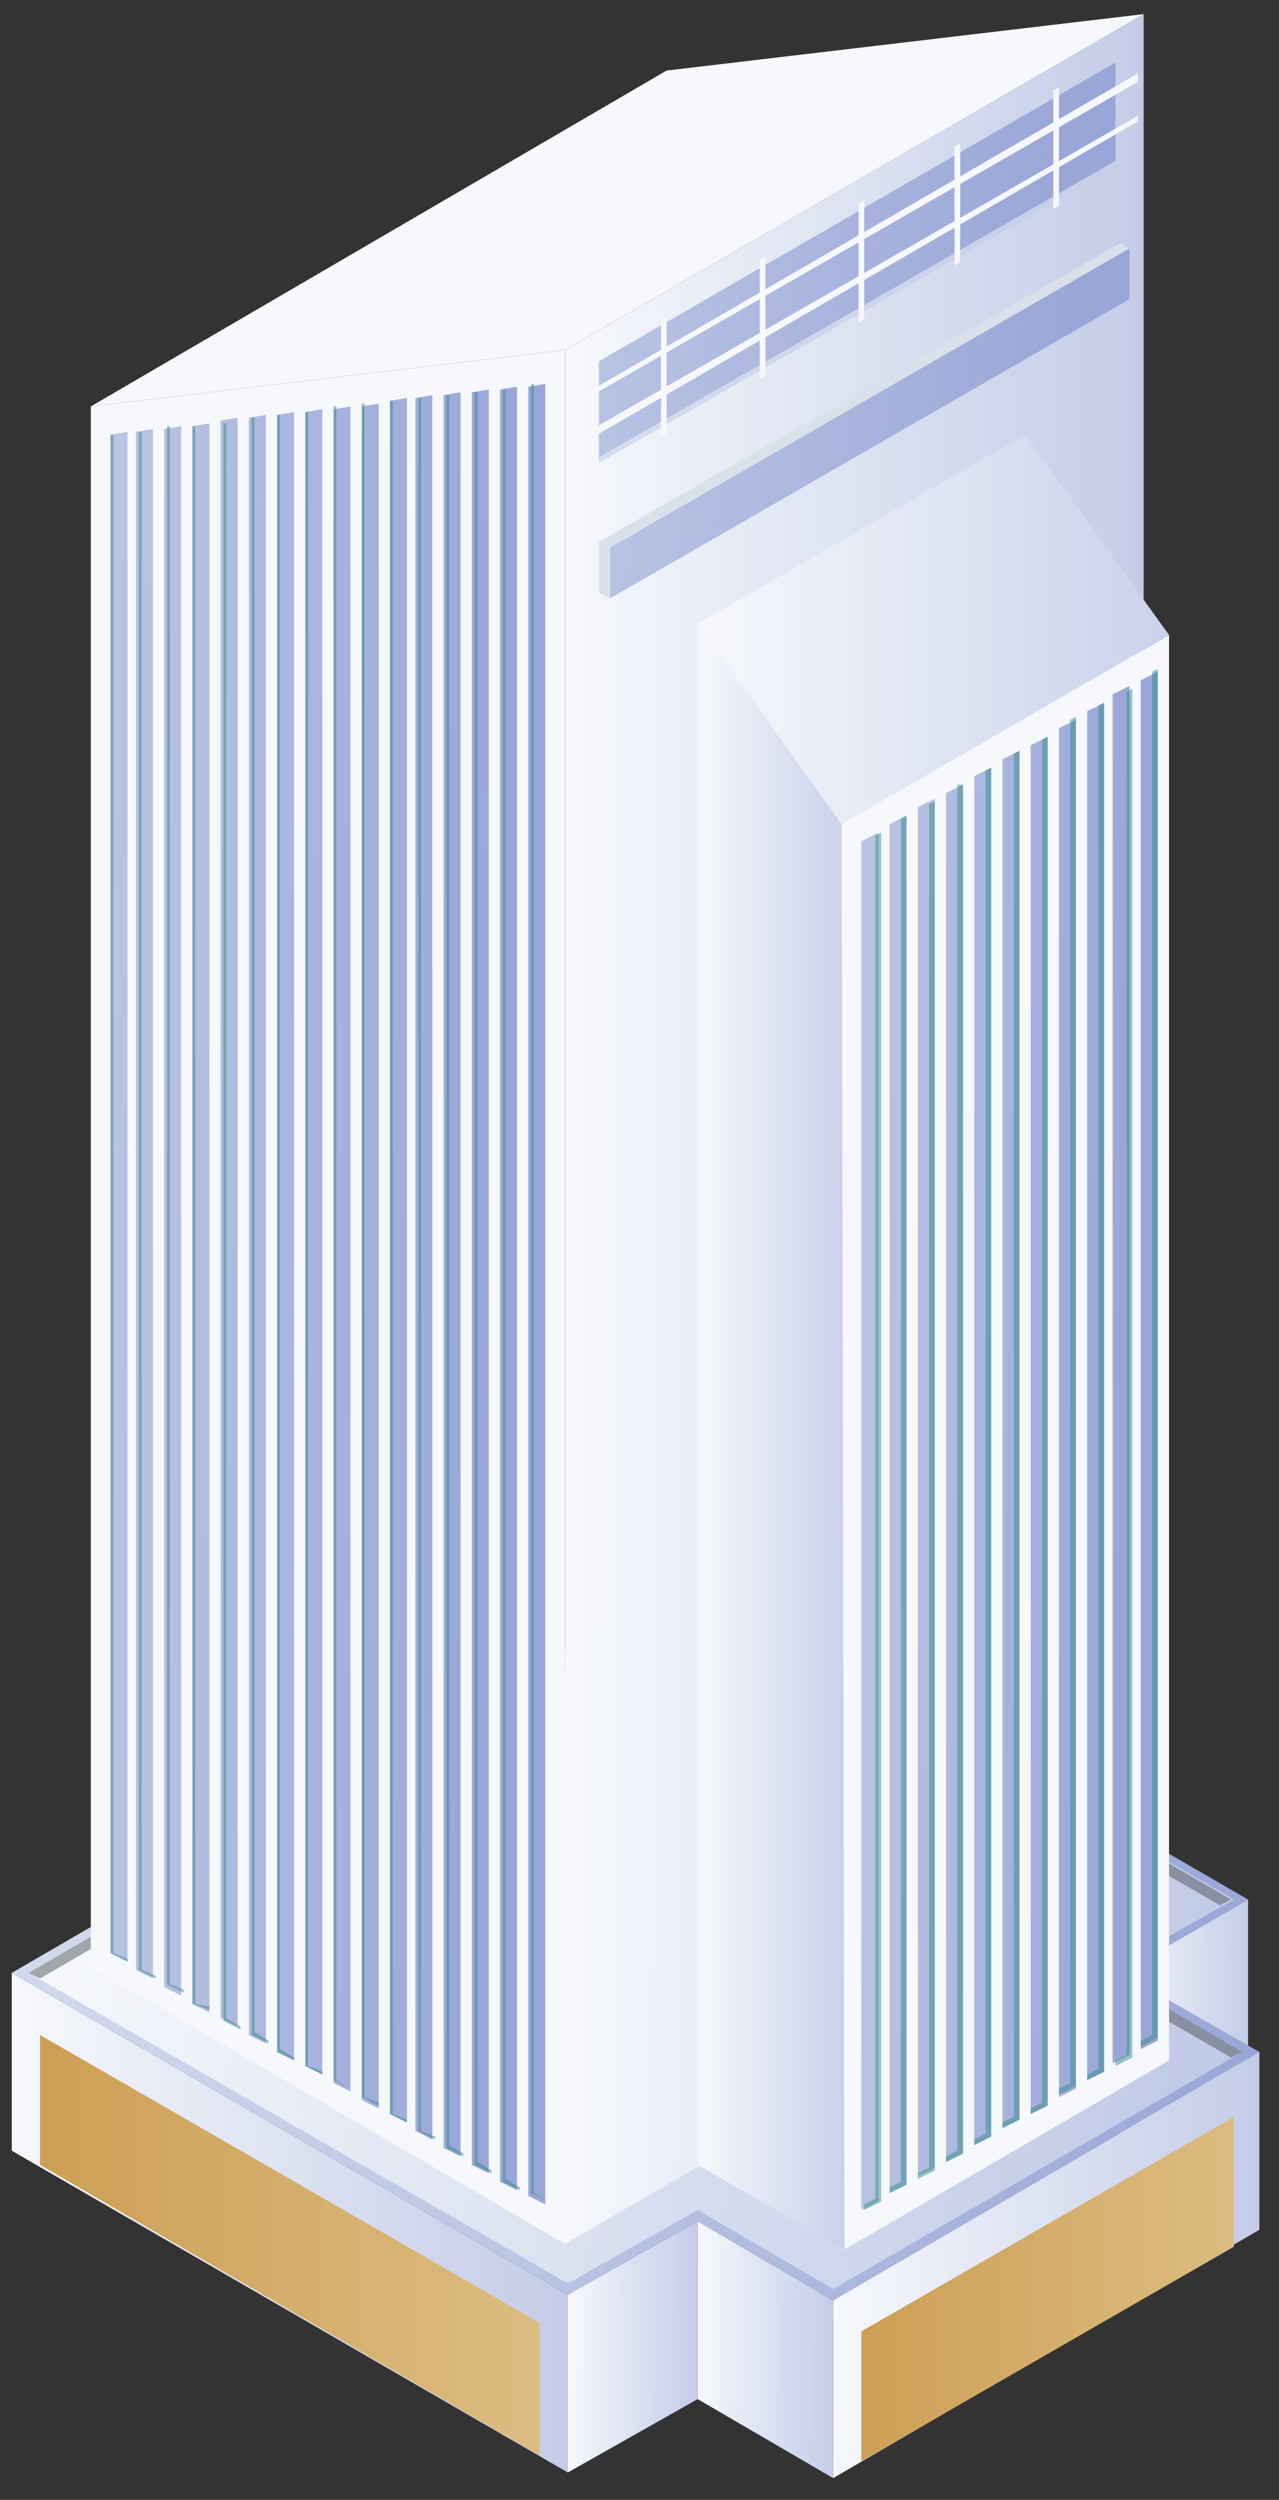 <svg width="64" height="125" viewBox="0 0 64 125" fill="none" xmlns="http://www.w3.org/2000/svg">
<rect x="0" y="0" width="64" height="125" fill="#333333" stroke="none"/>
<path d="M62.453 94.98L56.097 98.649V107.54L62.453 103.871V94.98Z" fill="url(#paint0_linear)"/>
<path d="M34.911 111.069L28.414 114.738V123.629L34.911 119.96V111.069Z" fill="url(#paint1_linear)"/>
<path d="M0.589 98.649V107.54L28.414 123.629V114.738L0.589 98.649Z" fill="url(#paint2_linear)"/>
<path d="M34.911 111.069V119.96L41.69 123.911V115.02L34.911 111.069Z" fill="url(#paint3_linear)"/>
<path d="M63.018 102.601L41.69 115.02V123.911L63.018 111.492V102.601Z" fill="url(#paint4_linear)"/>
<path d="M56.097 98.649L62.453 94.98L34.628 78.891L0.589 98.649L28.414 114.738L34.911 111.069L41.69 115.02L63.018 102.601L56.097 98.649Z" fill="url(#paint5_linear)"/>
<path d="M34.911 110.504L28.414 114.174L1.437 98.649L34.629 79.315L61.747 94.98L55.25 98.649L62.17 102.601L41.691 114.456L34.911 110.504Z" fill="url(#paint6_linear)"/>
<path opacity="0.5" fill-rule="evenodd" clip-rule="evenodd" d="M1.437 98.649L2.002 98.931L34.487 80.02L61.041 95.262L61.605 94.98L34.629 79.314L1.437 98.649ZM55.25 99.214L55.815 98.931L62.17 102.601L61.605 102.883L55.25 99.214Z" fill="#4F565B"/>
<path d="M28.273 17.5V112.198L57.227 95.403V0.706L28.273 17.5Z" fill="url(#paint7_linear)"/>
<path d="M33.357 3.528L4.544 20.323L28.272 17.5L57.227 0.706L33.357 3.528Z" fill="#F6F8FB"/>
<path d="M28.272 17.5L4.544 20.323V98.367L28.272 112.198V17.5Z" fill="#F6F8FB"/>
<path fill-rule="evenodd" clip-rule="evenodd" d="M26.436 109.798V19.335L27.284 19.194V110.222L26.436 109.798ZM25.024 109.093V19.476L25.871 19.335V109.516L25.024 109.093ZM16.691 20.464V104.153L17.538 104.577V20.323L16.691 20.464ZM15.278 20.605V103.307L16.126 103.73V20.464L15.278 20.605ZM13.866 20.746V102.601L14.713 103.024V20.605L13.866 20.746ZM11.041 100.907V21.028L11.889 20.887V101.331L11.041 100.907ZM10.476 100.625V21.169L9.629 21.311V100.202L10.476 100.625ZM8.216 99.355V21.452L9.064 21.311V99.778L8.216 99.355ZM6.804 98.508V21.593L7.651 21.452V98.931L6.804 98.508ZM5.533 21.734V97.661L6.38 98.085V21.593L5.533 21.734ZM12.454 101.754V20.887L13.301 20.746V102.177L12.454 101.754ZM22.199 19.758V107.399L23.047 107.823V19.617L22.199 19.758ZM23.611 19.617V108.246L24.459 108.669V19.476L23.611 19.617ZM18.103 105V20.323L18.951 20.181V105.423L18.103 105ZM19.515 20.04V105.706L20.363 106.129V19.899L19.515 20.04ZM20.787 106.552V19.899L21.634 19.758V106.976L20.787 106.552Z" fill="url(#paint8_linear)"/>
<path opacity="0.5" fill-rule="evenodd" clip-rule="evenodd" d="M26.719 19.194V109.657L27.425 110.081L26.578 109.657V19.194H26.719ZM25.306 108.952V19.476H25.165V109.093L26.013 109.516V109.375L25.306 108.952ZM15.419 20.605V103.307L16.126 103.589V103.73L15.278 103.307V20.605H15.419ZM12.736 101.613V20.887H12.595V101.754L13.442 102.177V102.036L12.736 101.613ZM11.324 21.169V100.907L12.03 101.331V101.472L11.182 101.048V21.169H11.324ZM10.476 100.484V100.343L9.77 100.202V21.311H9.629V100.202L10.476 100.484ZM8.499 21.311V99.214L9.205 99.496V99.637L8.358 99.214V21.311H8.499ZM5.674 97.661V21.734H5.533V97.661L6.38 98.085V97.944L5.674 97.661ZM7.086 98.508V21.593H6.945V98.508L7.793 98.931V98.79L7.086 98.508ZM14.007 20.746V102.46L14.713 102.883V103.024L13.866 102.601V20.746H14.007ZM23.894 19.617V108.105L24.6 108.528V108.669L23.753 108.246V19.617H23.894ZM16.832 104.012V20.323H16.691V104.012L17.538 104.436L16.832 104.012ZM22.482 107.258V19.758H22.34V107.399L23.188 107.823V107.682L22.482 107.258ZM18.244 20.181V104.859L18.951 105.141V105.282L18.103 104.859V20.181H18.244ZM21.069 106.552V19.899H20.928V106.552L21.775 106.976V106.835L21.069 106.552ZM19.657 20.04V105.706L20.363 105.988V106.129L19.515 105.706V20.04H19.657Z" fill="#378C8C"/>
<path d="M34.911 31.189L51.294 21.734L58.498 31.754L42.114 41.21L34.911 31.189Z" fill="url(#paint9_linear)"/>
<path d="M42.114 41.21L58.498 31.754V103.024L42.255 112.48L42.114 41.21Z" fill="#F6F8FB"/>
<path d="M34.911 31.19L42.114 41.21L42.255 112.48L34.911 108.246V31.19Z" fill="url(#paint10_linear)"/>
<path fill-rule="evenodd" clip-rule="evenodd" d="M57.085 34.012V102.46L57.933 102.036V33.589L57.085 34.012ZM49.6 38.387V106.835L48.752 107.258V38.81L49.6 38.387ZM45.927 40.363V108.81L46.775 108.387V39.939L45.927 40.363ZM47.34 108.105V39.657L48.187 39.234V107.681L47.34 108.105ZM43.102 42.056V110.504L43.95 110.081V41.633L43.102 42.056ZM44.515 109.657V41.21L45.362 40.786V109.234L44.515 109.657ZM50.165 106.411V37.964L51.012 37.54V105.988L50.165 106.411ZM54.402 35.564V104.012L55.249 103.589V35.141L54.402 35.564ZM55.673 103.165V34.718L56.52 34.294V102.742L55.673 103.165ZM52.989 36.411V104.859L53.837 104.435V35.988L52.989 36.411ZM51.577 105.706V37.258L52.424 36.835V105.282L51.577 105.706Z" fill="url(#paint11_linear)"/>
<path opacity="0.5" fill-rule="evenodd" clip-rule="evenodd" d="M57.65 101.754V33.589L57.933 33.447V101.895L57.085 102.318V102.036L57.65 101.754ZM50.729 105.847L50.164 106.129V106.411L51.012 105.988V37.54L50.729 37.681V105.847ZM49.317 38.528L49.599 38.387V106.835L48.752 107.258V106.976L49.317 106.693V38.528ZM47.905 39.234V107.54L47.34 107.823V108.105L48.187 107.681V39.234H47.905ZM44.515 109.375L45.08 109.093V40.927L45.362 40.786V109.234L44.515 109.657V109.375ZM43.809 109.939L43.244 110.222V110.504L44.091 110.081V41.633L43.809 41.774V109.939ZM45.927 108.669L46.492 108.387V40.222L46.775 40.081V108.528L45.927 108.952V108.669ZM56.379 102.742L55.814 103.024V103.306L56.661 102.883V34.435L56.379 34.577V102.742ZM53.554 104.153V35.988L53.837 35.847V104.294L52.989 104.718V104.435L53.554 104.153ZM52.142 105.141L51.577 105.423V105.706L52.424 105.282V36.835L52.142 36.976V105.141ZM54.967 103.448V35.282L55.249 35.141V103.589L54.402 104.012V103.73L54.967 103.448Z" fill="#378C8C"/>
<path d="M30.532 27.379L29.967 27.097V29.637L30.532 29.919V27.379Z" fill="#DAE1EA"/>
<path d="M56.097 12.137L29.967 27.097L30.532 27.379L56.52 12.419L56.097 12.137Z" fill="#DAE1EA"/>
<path d="M30.532 27.379V29.919L56.52 14.96V12.419L30.532 27.379Z" fill="url(#paint12_linear)"/>
<path d="M29.967 18.064V23.145L56.097 8.185V2.964L29.967 18.064Z" fill="url(#paint13_linear)"/>
<path opacity="0.5" d="M55.814 3.105V8.044L29.967 22.863V23.145L56.097 8.185V2.964L55.814 3.105Z" fill="#F6F8FB"/>
<path fill-rule="evenodd" clip-rule="evenodd" d="M52.707 4.516L52.99 4.375V10.302L52.707 10.444V4.516ZM48.046 7.198L47.764 7.339V13.266L48.046 13.125V7.198ZM42.962 10.161L43.244 10.02V15.948L42.962 16.089V10.161ZM38.301 12.843L38.018 12.984V18.911L38.301 18.77V12.843ZM33.357 21.734L33.075 21.875V15.948L33.357 15.806V21.734Z" fill="#F6F8FB"/>
<path d="M56.944 3.669L29.402 19.617V19.899L56.944 4.093V3.669Z" fill="#F6F8FB"/>
<path d="M56.944 5.786L29.402 21.593V22.016L56.944 6.069V5.786Z" fill="#F6F8FB"/>
<path d="M61.746 112.339V105.847L43.102 116.572V123.064L61.746 112.339Z" fill="url(#paint14_linear)"/>
<path d="M2.002 108.246L27.002 122.782V116.149L2.002 101.754V108.246Z" fill="url(#paint15_linear)"/>
<defs>
<linearGradient id="paint0_linear" x1="56.064" y1="112.899" x2="67.844" y2="112.943" gradientUnits="userSpaceOnUse">
<stop stop-color="#F6F8FB"/>
<stop offset="1" stop-color="#99A7D8"/>
</linearGradient>
<linearGradient id="paint1_linear" x1="28.38" y1="128.988" x2="40.422" y2="129.034" gradientUnits="userSpaceOnUse">
<stop stop-color="#F6F8FB"/>
<stop offset="1" stop-color="#99A7D8"/>
</linearGradient>
<linearGradient id="paint2_linear" x1="0.444" y1="134.286" x2="52.012" y2="134.713" gradientUnits="userSpaceOnUse">
<stop stop-color="#F6F8FB"/>
<stop offset="1" stop-color="#99A7D8"/>
</linearGradient>
<linearGradient id="paint3_linear" x1="34.875" y1="129.39" x2="47.441" y2="129.44" gradientUnits="userSpaceOnUse">
<stop stop-color="#F6F8FB"/>
<stop offset="1" stop-color="#99A7D8"/>
</linearGradient>
<linearGradient id="paint4_linear" x1="41.579" y1="133.003" x2="81.107" y2="133.297" gradientUnits="userSpaceOnUse">
<stop stop-color="#F6F8FB"/>
<stop offset="1" stop-color="#99A7D8"/>
</linearGradient>
<linearGradient id="paint5_linear" x1="0.695" y1="114.984" x2="63.005" y2="114.984" gradientUnits="userSpaceOnUse">
<stop stop-color="#D3DAED"/>
<stop offset="1" stop-color="#99A7D8"/>
</linearGradient>
<linearGradient id="paint6_linear" x1="-4.324" y1="127.18" x2="97.883" y2="146.962" gradientUnits="userSpaceOnUse">
<stop stop-color="#F6F8FB"/>
<stop offset="1" stop-color="#99A7D8"/>
</linearGradient>
<linearGradient id="paint7_linear" x1="28.122" y1="159.762" x2="81.787" y2="159.866" gradientUnits="userSpaceOnUse">
<stop stop-color="#F6F8FB"/>
<stop offset="1" stop-color="#99A7D8"/>
</linearGradient>
<linearGradient id="paint8_linear" x1="-10.346" y1="126.136" x2="23.605" y2="126.671" gradientUnits="userSpaceOnUse">
<stop stop-color="#D3DAED"/>
<stop offset="1" stop-color="#99A7D8"/>
</linearGradient>
<linearGradient id="paint9_linear" x1="34.95" y1="52.128" x2="84.988" y2="52.128" gradientUnits="userSpaceOnUse">
<stop stop-color="#F6F8FB"/>
<stop offset="1" stop-color="#99A7D8"/>
</linearGradient>
<linearGradient id="paint10_linear" x1="34.923" y1="156.106" x2="50.152" y2="156.106" gradientUnits="userSpaceOnUse">
<stop stop-color="#F6F8FB"/>
<stop offset="1" stop-color="#99A7D8"/>
</linearGradient>
<linearGradient id="paint11_linear" x1="32.276" y1="123.951" x2="55.426" y2="124.245" gradientUnits="userSpaceOnUse">
<stop stop-color="#D3DAED"/>
<stop offset="1" stop-color="#99A7D8"/>
</linearGradient>
<linearGradient id="paint12_linear" x1="11.561" y1="32.979" x2="51.75" y2="36.911" gradientUnits="userSpaceOnUse">
<stop stop-color="#D3DAED"/>
<stop offset="1" stop-color="#99A7D8"/>
</linearGradient>
<linearGradient id="paint13_linear" x1="10.893" y1="26.673" x2="51.393" y2="30.128" gradientUnits="userSpaceOnUse">
<stop stop-color="#D3DAED"/>
<stop offset="1" stop-color="#99A7D8"/>
</linearGradient>
<linearGradient id="paint14_linear" x1="43.106" y1="123.049" x2="61.752" y2="123.049" gradientUnits="userSpaceOnUse">
<stop stop-color="#CE9F55"/>
<stop offset="1" stop-color="#DCBC81"/>
</linearGradient>
<linearGradient id="paint15_linear" x1="2.006" y1="122.764" x2="27.009" y2="122.764" gradientUnits="userSpaceOnUse">
<stop stop-color="#CE9F55"/>
<stop offset="1" stop-color="#DCBC81"/>
</linearGradient>
</defs>
</svg>
